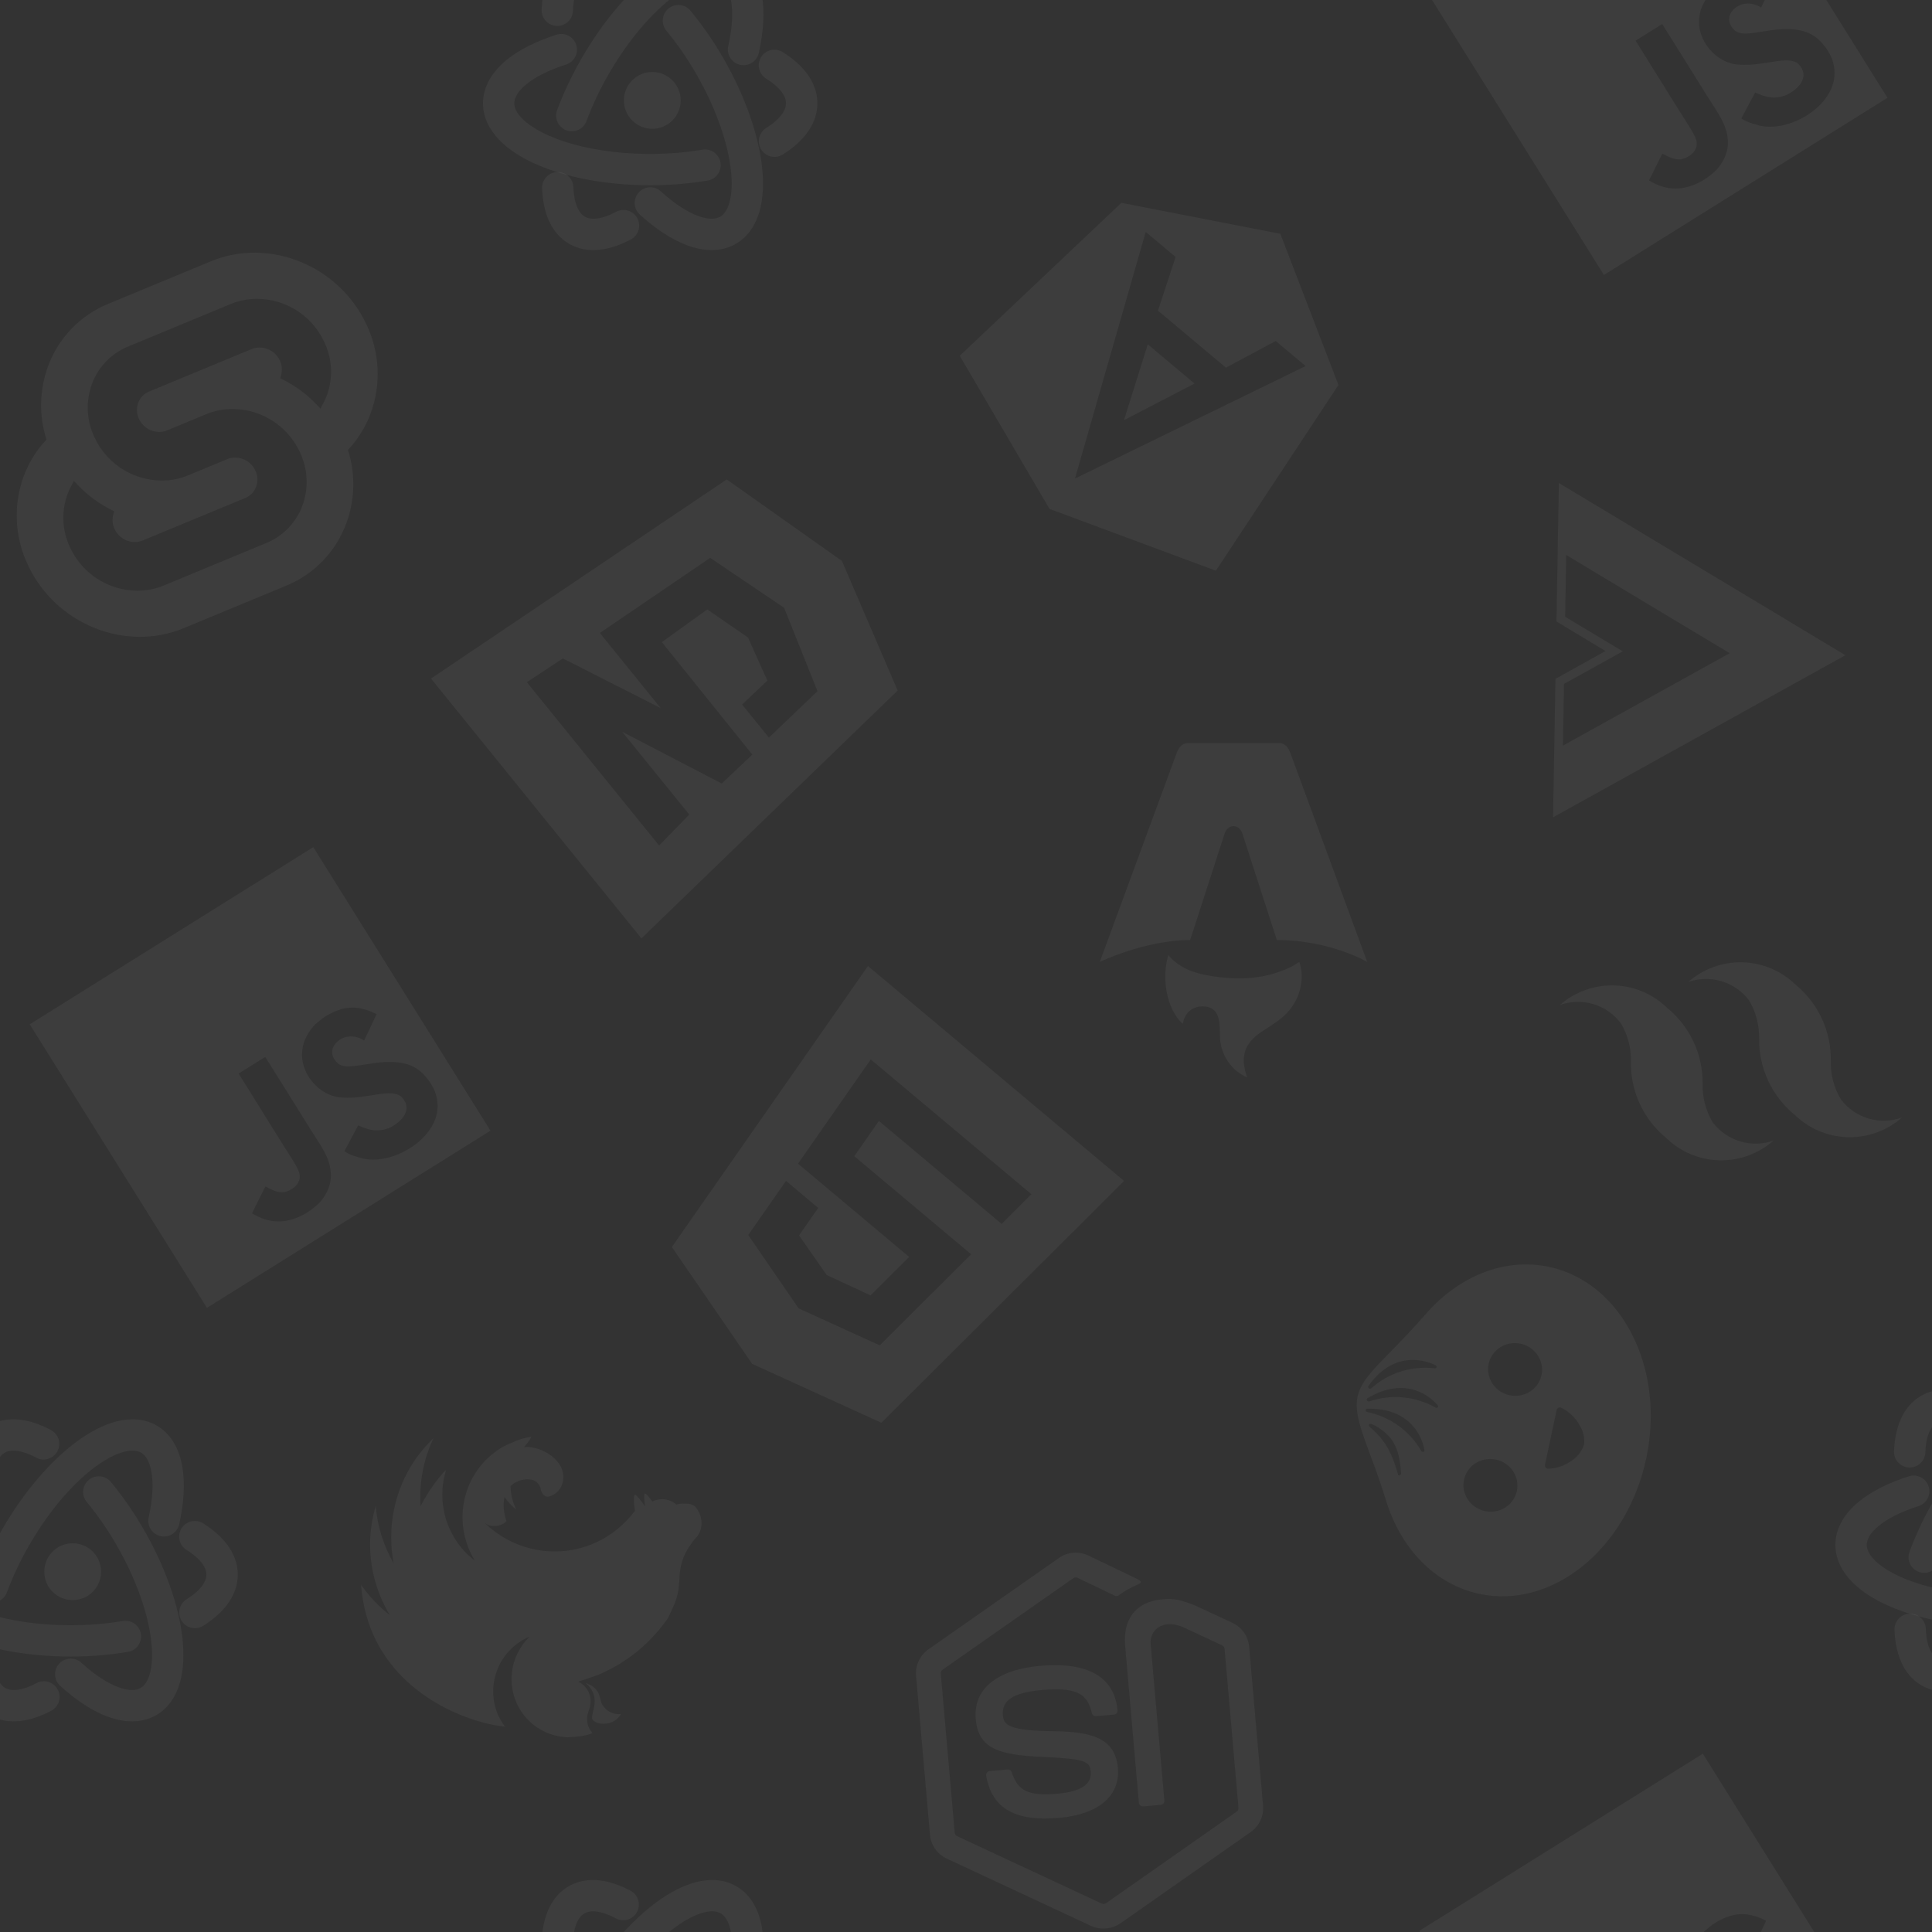 <svg width="260" height="260" viewBox="0 0 260 260" fill="none" xmlns="http://www.w3.org/2000/svg">
<rect x="0" y="0" width="260" height="260" fill="#333333" stroke="none"/>
<g clip-path="url(#clip0_217_448)">
<path d="M78.641 -2.504C77.934 -2.096 77.192 -0.974 77.105 1.479C77.08 2.034 76.837 2.558 76.428 2.935C76.02 3.312 75.479 3.513 74.923 3.493C74.367 3.473 73.842 3.235 73.461 2.83C73.08 2.425 72.874 1.886 72.889 1.33C72.996 -1.674 73.946 -4.664 76.531 -6.157C79.124 -7.653 82.198 -6.973 84.859 -5.555C85.353 -5.292 85.722 -4.843 85.885 -4.308C86.048 -3.773 85.991 -3.194 85.728 -2.701C85.465 -2.207 85.016 -1.838 84.481 -1.675C83.945 -1.512 83.367 -1.568 82.873 -1.832C80.699 -2.993 79.349 -2.909 78.641 -2.504ZM89.95 1.153C90.163 0.976 90.409 0.843 90.674 0.762C90.939 0.68 91.217 0.652 91.493 0.678C91.769 0.704 92.037 0.784 92.281 0.914C92.526 1.044 92.743 1.22 92.919 1.434C94.567 3.433 96.044 5.566 97.335 7.813C100.26 12.881 102.063 18.073 102.55 22.426C102.791 24.6 102.718 26.67 102.212 28.445C101.697 30.231 100.702 31.848 99.031 32.813C97.009 33.98 94.672 33.817 92.537 33.038C90.394 32.256 88.186 30.779 86.082 28.858C85.675 28.48 85.434 27.956 85.412 27.4C85.389 26.845 85.586 26.303 85.961 25.892C86.336 25.482 86.857 25.236 87.412 25.208C87.968 25.18 88.511 25.372 88.926 25.742C90.782 27.435 92.523 28.544 93.98 29.072C95.448 29.607 96.371 29.48 96.922 29.159C97.383 28.892 97.85 28.349 98.154 27.284C98.463 26.203 98.561 24.724 98.356 22.896C97.948 19.243 96.387 14.608 93.679 9.922C92.507 7.882 91.166 5.944 89.671 4.128C89.495 3.915 89.362 3.669 89.28 3.404C89.199 3.139 89.17 2.861 89.197 2.585C89.223 2.309 89.303 2.041 89.433 1.796C89.562 1.552 89.739 1.335 89.952 1.158L89.95 1.153Z" fill="white" fill-opacity="0.05"/>
<path d="M260.64 191.496C259.935 191.904 259.192 193.026 259.105 195.479C259.08 196.034 258.837 196.558 258.428 196.935C258.02 197.312 257.479 197.513 256.923 197.493C256.367 197.473 255.842 197.235 255.461 196.83C255.08 196.425 254.874 195.886 254.889 195.33C254.996 192.326 255.946 189.336 258.531 187.843C261.124 186.347 264.198 187.027 266.859 188.445C267.353 188.708 267.722 189.157 267.885 189.692C268.048 190.227 267.991 190.806 267.728 191.299C267.465 191.793 267.016 192.162 266.481 192.325C265.945 192.488 265.367 192.432 264.873 192.168C262.699 191.007 261.349 191.091 260.64 191.496ZM271.95 195.153C272.163 194.976 272.409 194.843 272.674 194.762C272.939 194.68 273.217 194.652 273.493 194.678C273.769 194.704 274.037 194.784 274.281 194.914C274.526 195.044 274.743 195.22 274.92 195.434C276.567 197.433 278.044 199.566 279.335 201.813C282.26 206.881 284.063 212.073 284.55 216.426C284.791 218.6 284.718 220.67 284.212 222.445C283.697 224.231 282.702 225.848 281.031 226.813C279.009 227.98 276.672 227.817 274.537 227.038C272.394 226.256 270.186 224.779 268.082 222.858C267.675 222.48 267.434 221.956 267.412 221.4C267.389 220.845 267.586 220.303 267.961 219.892C268.336 219.482 268.857 219.236 269.413 219.208C269.968 219.179 270.512 219.372 270.926 219.742C272.782 221.435 274.523 222.543 275.98 223.072C277.448 223.607 278.37 223.48 278.922 223.159C279.383 222.892 279.85 222.349 280.154 221.283C280.463 220.203 280.561 218.724 280.356 216.896C279.948 213.243 278.387 208.608 275.679 203.922C274.507 201.882 273.166 199.944 271.671 198.128C271.495 197.915 271.362 197.669 271.28 197.404C271.199 197.139 271.17 196.861 271.197 196.585C271.223 196.309 271.303 196.041 271.433 195.796C271.562 195.552 271.739 195.335 271.952 195.158L271.95 195.153Z" fill="white" fill-opacity="0.05"/>
<path d="M0.64 195.496C-0.065 195.904 -0.808 197.026 -0.895 199.479C-0.92 200.034 -1.163 200.558 -1.572 200.935C-1.98 201.312 -2.521 201.513 -3.077 201.493C-3.633 201.473 -4.158 201.235 -4.539 200.83C-4.92 200.425 -5.126 199.886 -5.111 199.33C-5.004 196.326 -4.054 193.336 -1.469 191.843C1.124 190.347 4.198 191.027 6.859 192.445C7.353 192.708 7.722 193.157 7.885 193.692C8.048 194.227 7.991 194.806 7.728 195.299C7.465 195.793 7.016 196.162 6.481 196.325C5.945 196.488 5.367 196.432 4.873 196.168C2.699 195.007 1.349 195.091 0.64 195.496ZM11.95 199.153C12.163 198.976 12.409 198.843 12.674 198.762C12.939 198.68 13.217 198.652 13.493 198.678C13.769 198.704 14.037 198.784 14.281 198.914C14.526 199.044 14.743 199.22 14.919 199.434C16.567 201.433 18.044 203.566 19.335 205.813C22.26 210.881 24.063 216.073 24.549 220.426C24.791 222.6 24.718 224.67 24.212 226.445C23.697 228.231 22.702 229.848 21.031 230.813C19.009 231.98 16.672 231.817 14.537 231.038C12.394 230.256 10.186 228.779 8.082 226.858C7.675 226.48 7.434 225.956 7.412 225.4C7.389 224.845 7.586 224.303 7.961 223.892C8.336 223.482 8.857 223.236 9.413 223.208C9.968 223.179 10.511 223.372 10.926 223.742C12.782 225.435 14.523 226.543 15.98 227.072C17.448 227.607 18.37 227.48 18.922 227.159C19.383 226.892 19.85 226.349 20.154 225.283C20.463 224.203 20.561 222.724 20.356 220.896C19.948 217.243 18.387 212.608 15.679 207.922C14.507 205.882 13.166 203.944 11.671 202.128C11.495 201.915 11.362 201.669 11.28 201.404C11.199 201.139 11.17 200.861 11.197 200.585C11.223 200.309 11.303 200.041 11.432 199.796C11.562 199.552 11.739 199.335 11.952 199.158L11.95 199.153Z" fill="white" fill-opacity="0.05"/>
<path d="M78.641 257.496C77.934 257.904 77.192 259.026 77.105 261.479C77.08 262.034 76.837 262.558 76.428 262.935C76.02 263.312 75.479 263.513 74.923 263.493C74.367 263.473 73.842 263.235 73.461 262.83C73.08 262.425 72.874 261.886 72.889 261.33C72.996 258.326 73.946 255.336 76.531 253.843C79.124 252.347 82.198 253.027 84.859 254.445C85.353 254.708 85.722 255.157 85.885 255.692C86.048 256.227 85.991 256.806 85.728 257.299C85.465 257.793 85.016 258.162 84.481 258.325C83.945 258.488 83.367 258.432 82.873 258.168C80.699 257.007 79.349 257.091 78.641 257.496ZM89.95 261.153C90.163 260.976 90.409 260.843 90.674 260.762C90.939 260.68 91.217 260.652 91.493 260.678C91.769 260.704 92.037 260.784 92.281 260.914C92.526 261.044 92.743 261.22 92.919 261.434C94.567 263.433 96.044 265.566 97.335 267.813C100.26 272.881 102.063 278.073 102.55 282.426C102.791 284.6 102.718 286.67 102.212 288.445C101.697 290.231 100.702 291.848 99.031 292.813C97.009 293.98 94.672 293.817 92.537 293.038C90.394 292.256 88.186 290.779 86.082 288.858C85.675 288.48 85.434 287.956 85.412 287.4C85.389 286.845 85.586 286.303 85.961 285.892C86.336 285.482 86.857 285.236 87.412 285.208C87.968 285.179 88.511 285.372 88.926 285.742C90.782 287.435 92.523 288.543 93.98 289.072C95.448 289.607 96.371 289.48 96.922 289.159C97.383 288.892 97.85 288.349 98.154 287.283C98.463 286.203 98.561 284.724 98.356 282.896C97.948 279.243 96.387 274.608 93.679 269.922C92.507 267.882 91.166 265.944 89.671 264.128C89.495 263.915 89.362 263.669 89.28 263.404C89.199 263.139 89.17 262.861 89.197 262.585C89.223 262.309 89.303 262.041 89.433 261.796C89.562 261.552 89.739 261.335 89.952 261.158L89.95 261.153Z" fill="white" fill-opacity="0.05"/>
<path d="M105.781 13.905C105.781 13.089 105.179 11.882 103.101 10.586C102.866 10.439 102.662 10.247 102.501 10.022C102.34 9.796 102.225 9.541 102.163 9.271C102.1 9.001 102.092 8.721 102.137 8.448C102.183 8.174 102.282 7.913 102.429 7.678C102.725 7.203 103.198 6.865 103.744 6.739C104.014 6.677 104.293 6.668 104.567 6.714C104.84 6.76 105.102 6.859 105.337 7.005C107.885 8.6 110 10.918 110 13.905C110 16.897 107.874 19.22 105.314 20.815C104.84 21.1 104.273 21.186 103.735 21.057C103.197 20.927 102.731 20.591 102.439 20.121C102.146 19.652 102.05 19.086 102.17 18.546C102.291 18.006 102.619 17.535 103.084 17.235C105.177 15.93 105.781 14.72 105.781 13.905ZM96.958 21.869C97.005 22.143 96.997 22.422 96.935 22.692C96.874 22.962 96.759 23.218 96.599 23.444C96.439 23.669 96.235 23.862 96.001 24.009C95.766 24.156 95.505 24.256 95.232 24.302C92.676 24.727 90.09 24.938 87.5 24.932C81.65 24.932 76.25 23.9 72.237 22.142C70.231 21.268 68.479 20.168 67.197 18.84C65.9 17.505 65 15.831 65 13.905C65 11.57 66.311 9.63 68.052 8.167C69.801 6.702 72.186 5.529 74.9 4.668C75.433 4.499 76.012 4.548 76.509 4.806C76.755 4.933 76.974 5.108 77.152 5.32C77.331 5.532 77.466 5.777 77.549 6.041C77.633 6.305 77.664 6.583 77.641 6.859C77.617 7.135 77.539 7.404 77.412 7.65C77.284 7.896 77.11 8.114 76.898 8.293C76.686 8.471 76.441 8.606 76.177 8.69C73.786 9.45 71.953 10.403 70.766 11.401C69.567 12.403 69.219 13.266 69.219 13.905C69.219 14.439 69.458 15.114 70.228 15.91C71.01 16.717 72.242 17.541 73.927 18.278C77.293 19.752 82.089 20.714 87.5 20.714C89.989 20.714 92.357 20.511 94.526 20.143C94.799 20.096 95.078 20.104 95.348 20.166C95.618 20.227 95.874 20.342 96.1 20.502C96.326 20.663 96.518 20.866 96.665 21.1C96.812 21.335 96.912 21.596 96.958 21.869Z" fill="white" fill-opacity="0.05"/>
<path d="M287.781 207.905C287.781 207.089 287.179 205.882 285.101 204.586C284.866 204.439 284.662 204.247 284.501 204.022C284.34 203.796 284.225 203.541 284.163 203.271C284.1 203.001 284.092 202.721 284.137 202.448C284.183 202.174 284.282 201.913 284.429 201.678C284.725 201.203 285.198 200.865 285.744 200.739C286.014 200.677 286.293 200.668 286.567 200.714C286.84 200.76 287.102 200.859 287.337 201.005C289.885 202.6 292 204.918 292 207.905C292 210.897 289.874 213.22 287.314 214.815C286.84 215.1 286.273 215.186 285.735 215.057C285.197 214.927 284.731 214.591 284.439 214.121C284.146 213.652 284.05 213.086 284.17 212.546C284.291 212.006 284.619 211.535 285.084 211.235C287.177 209.93 287.781 208.72 287.781 207.905ZM278.958 215.87C279.005 216.143 278.997 216.422 278.935 216.692C278.874 216.962 278.759 217.218 278.599 217.444C278.439 217.67 278.235 217.862 278.001 218.009C277.766 218.156 277.505 218.256 277.232 218.302C274.676 218.727 272.09 218.938 269.5 218.932C263.65 218.932 258.25 217.9 254.237 216.142C252.231 215.268 250.479 214.168 249.197 212.84C247.9 211.505 247 209.831 247 207.905C247 205.57 248.311 203.63 250.052 202.167C251.801 200.702 254.186 199.529 256.9 198.668C257.433 198.499 258.012 198.548 258.509 198.806C258.755 198.933 258.973 199.108 259.152 199.32C259.331 199.532 259.466 199.777 259.549 200.041C259.633 200.305 259.664 200.583 259.641 200.859C259.617 201.135 259.539 201.404 259.412 201.65C259.284 201.896 259.11 202.114 258.898 202.293C258.686 202.471 258.441 202.606 258.177 202.69C255.786 203.45 253.952 204.403 252.766 205.401C251.567 206.403 251.219 207.266 251.219 207.905C251.219 208.439 251.458 209.114 252.228 209.91C253.01 210.717 254.242 211.541 255.927 212.278C259.293 213.752 264.089 214.714 269.5 214.714C271.989 214.714 274.357 214.511 276.526 214.143C276.799 214.096 277.078 214.104 277.348 214.166C277.619 214.227 277.874 214.342 278.1 214.502C278.326 214.663 278.518 214.866 278.665 215.1C278.812 215.335 278.912 215.596 278.958 215.87Z" fill="white" fill-opacity="0.05"/>
<path d="M27.781 211.905C27.781 211.089 27.179 209.882 25.101 208.586C24.866 208.439 24.662 208.247 24.501 208.022C24.34 207.796 24.225 207.541 24.163 207.271C24.1 207.001 24.091 206.721 24.137 206.448C24.183 206.174 24.282 205.913 24.429 205.678C24.725 205.203 25.198 204.865 25.744 204.739C26.014 204.677 26.293 204.668 26.567 204.714C26.84 204.76 27.102 204.859 27.337 205.005C29.885 206.6 32 208.918 32 211.905C32 214.897 29.874 217.22 27.314 218.815C26.84 219.1 26.273 219.186 25.735 219.057C25.197 218.927 24.731 218.591 24.439 218.121C24.146 217.652 24.05 217.086 24.17 216.546C24.291 216.006 24.619 215.535 25.084 215.235C27.177 213.93 27.781 212.72 27.781 211.905ZM18.958 219.87C19.005 220.143 18.997 220.422 18.935 220.692C18.874 220.962 18.759 221.218 18.599 221.444C18.439 221.67 18.235 221.862 18.001 222.009C17.766 222.156 17.505 222.256 17.232 222.302C14.676 222.727 12.09 222.938 9.5 222.932C3.65 222.932 -1.75 221.9 -5.763 220.142C-7.769 219.268 -9.521 218.168 -10.803 216.84C-12.1 215.505 -13 213.831 -13 211.905C-13 209.57 -11.689 207.63 -9.948 206.167C-8.199 204.702 -5.814 203.529 -3.1 202.668C-2.567 202.499 -1.988 202.548 -1.491 202.806C-1.245 202.933 -1.027 203.108 -0.848 203.32C-0.669 203.532 -0.534 203.777 -0.451 204.041C-0.367 204.305 -0.336 204.583 -0.359 204.859C-0.383 205.135 -0.461 205.404 -0.588 205.65C-0.716 205.896 -0.89 206.114 -1.102 206.293C-1.314 206.471 -1.559 206.606 -1.823 206.69C-4.214 207.45 -6.048 208.403 -7.234 209.401C-8.432 210.403 -8.781 211.266 -8.781 211.905C-8.781 212.439 -8.542 213.114 -7.772 213.91C-6.99 214.717 -5.758 215.541 -4.073 216.278C-0.707 217.752 4.089 218.714 9.5 218.714C11.989 218.714 14.357 218.511 16.526 218.143C16.799 218.096 17.078 218.104 17.348 218.166C17.619 218.227 17.874 218.342 18.1 218.502C18.326 218.663 18.518 218.866 18.665 219.1C18.812 219.335 18.912 219.596 18.958 219.87Z" fill="white" fill-opacity="0.05"/>
<path d="M78.703 29.16C79.406 29.568 80.753 29.649 82.918 28.499C83.163 28.369 83.431 28.288 83.707 28.262C83.983 28.235 84.261 28.263 84.526 28.345C84.791 28.426 85.037 28.558 85.251 28.734C85.465 28.911 85.642 29.127 85.772 29.372C85.902 29.617 85.982 29.885 86.009 30.16C86.035 30.436 86.007 30.715 85.926 30.98C85.845 31.244 85.713 31.491 85.536 31.705C85.36 31.918 85.143 32.095 84.898 32.225C82.243 33.634 79.178 34.307 76.593 32.816C74 31.317 73.049 28.316 72.951 25.301C72.941 24.747 73.149 24.211 73.53 23.81C73.912 23.408 74.436 23.172 74.99 23.154C75.543 23.135 76.082 23.335 76.49 23.711C76.897 24.086 77.14 24.607 77.167 25.16C77.251 27.621 77.994 28.752 78.703 29.16ZM76.216 17.536C75.692 17.341 75.266 16.946 75.033 16.438C74.8 15.929 74.779 15.349 74.973 14.824C75.823 12.532 76.933 10.164 78.292 7.813C81.217 2.745 84.811 -1.412 88.338 -4.011C90.099 -5.307 91.927 -6.278 93.719 -6.725C95.521 -7.175 97.423 -7.122 99.09 -6.157C101.115 -4.99 102.139 -2.886 102.533 -0.644C102.929 1.603 102.752 4.252 102.139 7.034C102.09 7.314 101.984 7.581 101.829 7.818C101.673 8.056 101.471 8.261 101.235 8.419C100.999 8.577 100.733 8.685 100.454 8.738C100.175 8.791 99.888 8.787 99.61 8.726C99.333 8.665 99.07 8.549 98.839 8.384C98.607 8.219 98.412 8.009 98.263 7.767C98.115 7.525 98.017 7.255 97.975 6.974C97.934 6.692 97.95 6.406 98.022 6.131C98.559 3.678 98.649 1.614 98.379 0.084C98.109 -1.452 97.535 -2.186 96.984 -2.503C96.523 -2.771 95.817 -2.903 94.742 -2.633C93.651 -2.36 92.323 -1.705 90.841 -0.613C87.883 1.563 84.648 5.237 81.945 9.922C80.763 11.957 79.753 14.088 78.928 16.293C78.733 16.817 78.338 17.242 77.829 17.476C77.321 17.709 76.741 17.73 76.216 17.536Z" fill="white" fill-opacity="0.05"/>
<path d="M260.703 223.16C261.406 223.568 262.753 223.649 264.919 222.499C265.163 222.369 265.431 222.288 265.707 222.262C265.983 222.235 266.261 222.263 266.526 222.345C266.791 222.426 267.037 222.558 267.251 222.734C267.465 222.911 267.642 223.127 267.772 223.372C267.902 223.617 267.982 223.885 268.009 224.16C268.035 224.436 268.007 224.715 267.926 224.98C267.845 225.245 267.713 225.491 267.536 225.705C267.36 225.918 267.143 226.095 266.899 226.225C264.244 227.634 261.178 228.307 258.593 226.816C256 225.317 255.049 222.316 254.951 219.301C254.941 218.747 255.149 218.211 255.53 217.81C255.912 217.408 256.436 217.172 256.99 217.154C257.543 217.135 258.082 217.336 258.49 217.711C258.897 218.086 259.14 218.607 259.167 219.16C259.251 221.621 259.994 222.752 260.703 223.16ZM258.216 211.536C257.692 211.341 257.267 210.946 257.033 210.437C256.8 209.929 256.779 209.349 256.973 208.824C257.823 206.532 258.934 204.164 260.292 201.813C263.217 196.745 266.811 192.588 270.338 189.989C272.099 188.693 273.927 187.722 275.719 187.275C277.521 186.825 279.423 186.878 281.09 187.843C283.115 189.01 284.139 191.114 284.533 193.356C284.929 195.603 284.752 198.252 284.139 201.034C284.09 201.314 283.984 201.581 283.829 201.818C283.673 202.056 283.471 202.261 283.235 202.419C282.999 202.577 282.733 202.685 282.454 202.738C282.175 202.791 281.888 202.787 281.61 202.726C281.333 202.665 281.07 202.549 280.839 202.384C280.607 202.219 280.412 202.009 280.263 201.767C280.115 201.525 280.017 201.255 279.975 200.974C279.934 200.693 279.95 200.406 280.022 200.131C280.559 197.678 280.649 195.614 280.379 194.084C280.109 192.548 279.535 191.814 278.984 191.497C278.523 191.229 277.817 191.097 276.742 191.367C275.651 191.64 274.324 192.295 272.841 193.387C269.883 195.563 266.648 199.237 263.945 203.922C262.763 205.957 261.753 208.088 260.928 210.293C260.733 210.817 260.338 211.242 259.829 211.476C259.321 211.709 258.741 211.73 258.216 211.536Z" fill="white" fill-opacity="0.05"/>
<path d="M0.703 227.16C1.406 227.568 2.753 227.649 4.919 226.499C5.163 226.369 5.431 226.288 5.707 226.262C5.983 226.235 6.261 226.263 6.526 226.345C6.791 226.426 7.037 226.558 7.251 226.734C7.465 226.911 7.642 227.127 7.772 227.372C7.902 227.617 7.982 227.885 8.009 228.16C8.035 228.436 8.007 228.715 7.926 228.98C7.845 229.245 7.713 229.491 7.536 229.705C7.36 229.918 7.143 230.095 6.899 230.225C4.244 231.634 1.178 232.307 -1.407 230.816C-4 229.317 -4.951 226.316 -5.049 223.301C-5.059 222.747 -4.851 222.211 -4.47 221.81C-4.088 221.408 -3.564 221.172 -3.01 221.154C-2.457 221.135 -1.918 221.336 -1.51 221.711C-1.103 222.086 -0.86 222.607 -0.833 223.16C-0.749 225.621 -0.006 226.752 0.703 227.16ZM-1.784 215.536C-2.308 215.341 -2.733 214.946 -2.967 214.437C-3.2 213.929 -3.221 213.349 -3.027 212.824C-2.177 210.532 -1.066 208.164 0.292 205.813C3.217 200.745 6.811 196.588 10.338 193.989C12.099 192.693 13.927 191.722 15.719 191.275C17.521 190.825 19.423 190.878 21.09 191.843C23.115 193.01 24.139 195.114 24.533 197.356C24.93 199.603 24.752 202.252 24.139 205.034C24.09 205.314 23.984 205.581 23.829 205.818C23.673 206.056 23.471 206.261 23.235 206.419C22.999 206.577 22.733 206.685 22.454 206.738C22.175 206.791 21.888 206.787 21.61 206.726C21.333 206.665 21.07 206.549 20.839 206.384C20.607 206.219 20.412 206.009 20.263 205.767C20.115 205.525 20.017 205.255 19.975 204.974C19.934 204.693 19.95 204.406 20.022 204.131C20.559 201.678 20.649 199.614 20.379 198.084C20.109 196.548 19.535 195.814 18.984 195.497C18.523 195.229 17.817 195.097 16.742 195.367C15.651 195.64 14.323 196.295 12.841 197.387C9.883 199.563 6.648 203.237 3.945 207.922C2.763 209.957 1.753 212.088 0.928 214.293C0.733 214.817 0.338 215.242 -0.171 215.476C-0.679 215.709 -1.259 215.73 -1.784 215.536Z" fill="white" fill-opacity="0.05"/>
<path d="M78.703 289.16C79.406 289.568 80.753 289.649 82.918 288.499C83.163 288.369 83.431 288.288 83.707 288.262C83.983 288.235 84.261 288.263 84.526 288.345C84.791 288.426 85.037 288.558 85.251 288.734C85.465 288.911 85.642 289.127 85.772 289.372C85.902 289.617 85.982 289.885 86.009 290.16C86.035 290.436 86.007 290.715 85.926 290.98C85.845 291.245 85.713 291.491 85.536 291.705C85.36 291.918 85.143 292.095 84.898 292.225C82.243 293.634 79.178 294.307 76.593 292.816C74 291.317 73.049 288.316 72.951 285.301C72.941 284.747 73.149 284.211 73.53 283.81C73.912 283.408 74.436 283.172 74.99 283.154C75.543 283.135 76.082 283.336 76.49 283.711C76.897 284.086 77.14 284.607 77.167 285.16C77.251 287.621 77.994 288.752 78.703 289.16ZM76.216 277.536C75.692 277.341 75.266 276.946 75.033 276.437C74.8 275.929 74.779 275.349 74.973 274.824C75.823 272.532 76.933 270.164 78.292 267.813C81.217 262.745 84.811 258.588 88.338 255.989C90.099 254.693 91.927 253.722 93.719 253.275C95.521 252.825 97.423 252.878 99.09 253.843C101.115 255.01 102.139 257.114 102.533 259.356C102.929 261.603 102.752 264.252 102.139 267.034C102.09 267.314 101.984 267.581 101.829 267.818C101.673 268.056 101.471 268.261 101.235 268.419C100.999 268.577 100.733 268.685 100.454 268.738C100.175 268.791 99.888 268.787 99.61 268.726C99.333 268.665 99.07 268.549 98.839 268.384C98.607 268.219 98.412 268.009 98.263 267.767C98.115 267.525 98.017 267.255 97.975 266.974C97.934 266.693 97.95 266.406 98.022 266.131C98.559 263.678 98.649 261.614 98.379 260.084C98.109 258.548 97.535 257.814 96.984 257.497C96.523 257.229 95.817 257.097 94.742 257.367C93.651 257.64 92.323 258.295 90.841 259.387C87.883 261.563 84.648 265.237 81.945 269.922C80.763 271.957 79.753 274.088 78.928 276.293C78.733 276.817 78.338 277.242 77.829 277.476C77.321 277.709 76.741 277.73 76.216 277.536Z" fill="white" fill-opacity="0.05"/>
<path d="M91.606 13.511C91.606 14.525 91.203 15.498 90.486 16.216C89.768 16.933 88.796 17.336 87.781 17.336C86.767 17.336 85.794 16.933 85.076 16.216C84.359 15.498 83.956 14.525 83.956 13.511C83.956 12.497 84.359 11.524 85.076 10.806C85.794 10.089 86.767 9.686 87.781 9.686C88.796 9.686 89.768 10.089 90.486 10.806C91.203 11.524 91.606 12.497 91.606 13.511Z" fill="white" fill-opacity="0.05"/>
<path d="M13.606 211.511C13.606 212.525 13.203 213.498 12.486 214.216C11.768 214.933 10.796 215.336 9.781 215.336C8.767 215.336 7.794 214.933 7.076 214.216C6.359 213.498 5.956 212.525 5.956 211.511C5.956 210.497 6.359 209.524 7.076 208.806C7.794 208.089 8.767 207.686 9.781 207.686C10.796 207.686 11.768 208.089 12.486 208.806C13.203 209.524 13.606 210.497 13.606 211.511Z" fill="white" fill-opacity="0.05"/>
<path d="M159.173 137.792C156.95 135.786 156.302 131.576 157.228 128.525C158.832 130.448 161.057 131.059 163.361 131.402C166.917 131.933 170.409 131.734 173.711 130.131C174.09 129.948 174.439 129.702 174.851 129.456C175.162 130.343 175.243 131.237 175.134 132.15C174.872 134.371 173.751 136.086 171.97 137.387C171.258 137.906 170.504 138.371 169.768 138.862C167.509 140.369 166.898 142.137 167.747 144.709L167.829 144.986C166.749 144.522 165.83 143.747 165.192 142.759C164.528 141.749 164.174 140.566 164.172 139.357C164.165 138.757 164.165 138.154 164.082 137.561C163.884 136.12 163.198 135.475 161.906 135.438C160.581 135.4 159.531 136.208 159.254 137.481C159.231 137.58 159.201 137.676 159.17 137.79H159.173V137.792ZM148 129.46C148 129.46 154.073 126.508 160.165 126.508L164.759 112.328C164.932 111.642 165.434 111.177 166 111.177C166.566 111.177 167.068 111.642 167.241 112.328L171.833 126.508C179.05 126.508 184 129.46 184 129.46L173.663 101.363C173.366 100.534 172.866 100 172.191 100H159.809C159.134 100 158.656 100.534 158.339 101.363L148 129.46Z" fill="white" fill-opacity="0.05"/>
<path d="M221.545 196.27C224.129 184.114 218.267 172.57 208.455 170.485C202.369 169.191 196.194 171.822 191.774 176.943C189.961 179.023 188.389 180.627 187.084 181.963C184.619 184.476 183.099 186.028 182.678 188.008C182.25 190.02 183.208 192.595 184.472 195.992C185.207 197.911 185.879 199.854 186.486 201.818C188.442 208.293 193.013 213.208 199.099 214.501C208.911 216.587 218.959 208.425 221.543 196.269L221.545 196.27ZM188.204 191.868C186.942 190.96 185.503 190.33 183.98 190.016C183.714 189.96 183.716 189.573 184.017 189.583C189.377 189.461 191.298 192.86 191.695 195.158C191.735 195.404 191.396 195.476 191.272 195.266C190.504 193.927 189.458 192.769 188.204 191.868ZM188.82 188.054C187.287 187.911 185.742 188.093 184.285 188.59L184.256 188.583C184.004 188.662 183.807 188.323 184.013 188.177C188.649 185.402 191.981 187.365 193.493 189.126C193.65 189.317 193.398 189.547 193.188 189.424C191.845 188.665 190.356 188.198 188.82 188.054ZM188.483 184.578C187.024 185.04 185.68 185.808 184.542 186.831L184.517 186.825C184.317 186.998 184.005 186.763 184.161 186.531C187.166 182.196 191.075 182.683 193.202 183.739C193.253 183.763 193.293 183.805 193.314 183.857C193.335 183.907 193.336 183.964 193.316 184.014C193.296 184.065 193.256 184.106 193.206 184.127C193.155 184.149 193.098 184.152 193.045 184.135C191.51 183.962 189.956 184.113 188.483 184.578ZM187.529 194.127C188.29 195.471 188.423 196.774 188.559 198.3C188.513 198.515 188.34 198.627 188.166 198.516C187.182 194.948 186.068 193.515 184.24 191.933C184.24 191.933 184.084 191.602 184.469 191.621C185.027 191.739 186.771 192.779 187.529 194.127ZM210.065 189.438C211.116 189.933 211.985 190.746 212.548 191.762C213.048 192.531 213.273 193.449 213.184 194.362C212.902 195.262 212.318 196.036 211.53 196.554C210.6 197.244 209.478 197.626 208.321 197.645C208.254 197.64 208.189 197.62 208.13 197.586C208.072 197.552 208.021 197.506 207.983 197.451C207.946 197.395 207.922 197.332 207.913 197.266C207.904 197.2 207.911 197.133 207.931 197.07L209.477 189.798C209.484 189.732 209.505 189.669 209.54 189.613C209.576 189.558 209.623 189.511 209.68 189.477C209.796 189.406 209.937 189.392 210.065 189.438ZM203.947 198.6C204.257 199.361 204.289 200.207 204.037 200.99C203.785 201.772 203.265 202.44 202.568 202.877C201.857 203.318 201.018 203.506 200.187 203.41C199.356 203.314 198.582 202.941 197.99 202.35C197.485 201.846 197.148 201.207 197.012 200.517C196.877 199.828 196.955 199.114 197.236 198.471C197.517 197.829 197.989 197.284 198.587 196.905C199.196 196.527 199.9 196.333 200.617 196.346C201.333 196.36 202.03 196.58 202.623 196.981C203.214 197.379 203.675 197.942 203.947 198.6ZM207.268 183.022C207.575 183.783 207.604 184.629 207.35 185.41C207.095 186.19 206.573 186.856 205.876 187.29C205.065 187.793 204.09 187.962 203.157 187.761C202.453 187.611 201.806 187.263 201.303 186.753C200.798 186.249 200.459 185.61 200.326 184.918C200.192 184.229 200.272 183.515 200.554 182.871C200.837 182.228 201.309 181.682 201.911 181.304C202.521 180.928 203.227 180.736 203.944 180.753C204.66 180.769 205.357 180.992 205.949 181.396C206.539 181.796 206.998 182.362 207.268 183.022Z" fill="white" fill-opacity="0.05"/>
<path d="M144.424 208.96C145.097 208.902 145.795 209.022 146.417 209.312L152.927 212.432C153.896 212.873 153.46 213.093 153.168 213.22C151.972 213.759 151.729 213.872 150.48 214.739C150.347 214.832 150.164 214.817 150.015 214.739L145.013 212.336C144.834 212.251 144.593 212.272 144.441 212.386L126.845 224.703C126.684 224.818 126.591 225.029 126.608 225.229L128.48 246.62C128.498 246.831 128.625 247.012 128.815 247.106L148.272 256.171C148.451 256.257 148.682 256.237 148.844 256.121L166.419 243.806C166.591 243.69 166.684 243.48 166.666 243.269L164.795 221.888C164.777 221.688 164.65 221.497 164.461 221.422L159.128 218.937C156.248 217.803 154.704 219.566 154.847 221.202L156.694 242.312C156.72 242.613 156.5 242.865 156.199 242.891L153.851 243.096C153.56 243.122 153.289 242.913 153.263 242.612L151.415 221.492C151.094 217.82 152.916 215.537 156.398 215.233C157.471 215.139 158.314 215.065 160.764 216.023L165.865 218.398C167.129 218.985 167.985 220.214 168.107 221.609L169.977 242.99C170.099 244.374 169.47 245.744 168.327 246.541L150.751 258.856C149.635 259.621 148.08 259.757 146.858 259.197L127.39 250.113C126.126 249.526 125.27 248.296 125.148 246.902L123.277 225.521C123.156 224.136 123.785 222.777 124.928 221.969L142.524 209.652C143.086 209.259 143.742 209.02 144.424 208.96ZM131.309 231.349C131.659 235.352 134.461 236.179 140.216 236.434C146.042 236.692 146.658 237.033 146.776 238.377C146.873 239.491 146.511 241.019 142.247 241.392C138.445 241.725 136.968 241.025 136.161 238.507C136.09 238.271 135.854 238.109 135.603 238.131L133.195 238.342C133.044 238.355 132.909 238.428 132.818 238.547C132.728 238.666 132.691 238.821 132.714 238.971C133.472 243.363 136.592 245.162 142.532 244.643C147.819 244.18 150.775 241.677 150.447 237.935C150.093 233.881 146.854 233.032 141.743 232.974C135.621 232.913 135.072 232.061 134.967 230.867C134.786 228.8 136.375 227.772 140.278 227.43C145.184 227.001 146.365 228.141 146.94 230.548C147.003 230.805 147.24 230.976 147.511 230.953L149.909 230.743C150.21 230.717 150.42 230.456 150.394 230.165C150.121 227.044 148.1 223.47 139.983 224.18C134.125 224.703 130.956 227.316 131.309 231.349Z" fill="white" fill-opacity="0.05"/>
<path d="M218.126 137.716C219.045 139.246 219.515 141.003 219.48 142.788C219.432 144.767 219.837 146.731 220.664 148.53C221.491 150.329 222.719 151.915 224.253 153.166C226.172 155.023 228.72 156.088 231.389 156.151C234.058 156.213 236.653 155.268 238.656 153.503C237.203 154.007 235.628 154.038 234.157 153.59C232.685 153.141 231.394 152.238 230.469 151.01C229.563 149.469 229.099 147.708 229.129 145.92C229.165 143.946 228.749 141.99 227.915 140.2C227.08 138.411 225.848 136.835 224.313 135.593C222.394 133.737 219.846 132.672 217.177 132.609C214.508 132.547 211.913 133.492 209.91 135.256C211.362 134.731 212.945 134.686 214.424 135.129C215.904 135.572 217.202 136.479 218.126 137.716ZM247.735 147.934C246.816 146.404 246.347 144.646 246.381 142.862C246.43 140.882 246.025 138.918 245.198 137.119C244.371 135.32 243.143 133.735 241.609 132.483C239.69 130.627 237.142 129.561 234.473 129.499C231.804 129.436 229.209 130.382 227.205 132.146C228.658 131.642 230.234 131.612 231.705 132.06C233.177 132.508 234.468 133.411 235.393 134.64C236.299 136.181 236.762 137.942 236.733 139.729C236.702 141.703 237.12 143.657 237.954 145.446C238.788 147.235 240.017 148.811 241.549 150.056C243.468 151.912 246.015 152.978 248.685 153.04C251.354 153.103 253.948 152.158 255.952 150.393C254.5 150.919 252.917 150.963 251.438 150.52C249.958 150.077 248.66 149.171 247.735 147.934Z" fill="white" fill-opacity="0.05"/>
<path d="M82.987 231.368C83.236 231.159 83.423 230.912 83.576 230.661C82.869 230.74 82.282 230.548 81.778 230.197C81.716 230.144 81.661 230.114 81.601 230.059C81.546 230.015 81.494 229.967 81.447 229.914C80.756 229.16 80.912 228.86 80.692 228.256C80.451 227.443 79.841 226.863 79.099 226.608C79.012 226.562 78.921 226.526 78.827 226.5C81.054 228.469 79.459 230.383 79.703 231.377C80.192 232.015 81.042 231.999 81.682 231.947C82.163 231.881 82.615 231.679 82.986 231.366L82.987 231.368ZM79.731 233.236C79.593 233.002 79.612 233.077 79.531 232.963C79.48 232.884 79.405 232.795 79.355 232.718C79.313 232.63 79.27 232.544 79.238 232.451C79.195 232.364 79.161 232.271 79.13 232.176L79.055 231.892C79.054 231.832 79.04 231.782 79.037 231.724L79.024 231.6C79.015 231.504 79.01 231.407 79.008 231.31C79.015 231.211 79.008 231.112 79.034 231.014L79.026 231.005C79.042 230.916 79.051 230.819 79.076 230.72C79.143 230.421 79.266 230.136 79.351 229.837C79.377 229.742 79.408 229.652 79.417 229.554C79.442 229.461 79.459 229.366 79.467 229.27C79.484 229.165 79.484 229.074 79.484 228.967C79.484 228.876 79.486 228.77 79.469 228.676C79.463 228.579 79.452 228.481 79.437 228.385C79.412 228.283 79.386 228.199 79.363 228.099C79.33 228.004 79.304 227.921 79.263 227.833C79.225 227.74 79.183 227.649 79.138 227.559C79.116 227.516 79.079 227.471 79.059 227.429C79.038 227.385 79.008 227.349 78.987 227.306C78.927 227.234 78.869 227.148 78.809 227.076C78.764 227.023 78.719 226.97 78.666 226.924C78.606 226.852 78.537 226.788 78.452 226.724C78.383 226.66 78.306 226.602 78.228 226.545C78.141 226.499 78.064 226.443 77.978 226.393C77.923 226.365 77.859 226.341 77.81 226.321L80.523 225.395C80.952 225.202 81.365 225.007 81.78 224.796L82.453 224.459C83.076 224.117 83.687 223.742 84.274 223.339C84.293 223.324 84.309 223.325 84.326 223.311C85.32 222.633 86.254 221.87 87.117 221.03C87.629 220.539 88.113 220.013 88.582 219.468C88.927 219.06 89.258 218.64 89.574 218.209L89.885 217.767C89.973 217.603 90.048 217.435 90.125 217.277L90.308 216.896C90.318 216.873 90.335 216.859 90.336 216.843C90.389 216.722 90.438 216.62 90.481 216.508C90.554 216.36 90.62 216.209 90.678 216.054C90.718 215.977 90.75 215.889 90.782 215.816C90.794 215.778 90.808 215.742 90.824 215.706C90.866 215.593 90.909 215.481 90.944 215.376C90.983 215.274 91.017 215.17 91.044 215.064C91.071 214.968 91.103 214.88 91.119 214.791C91.119 214.774 91.129 214.765 91.13 214.75C91.153 214.669 91.178 214.573 91.195 214.482L91.198 214.451L91.242 214.232C91.251 214.208 91.255 214.175 91.265 214.152C91.28 214.079 91.287 213.997 91.302 213.925C91.295 213.899 91.305 213.873 91.308 213.859C91.316 213.76 91.331 213.671 91.34 213.573C91.35 213.564 91.343 213.556 91.344 213.54C91.359 213.445 91.369 213.35 91.376 213.254C91.379 213.237 91.371 213.228 91.38 213.221C91.388 213.136 91.393 213.051 91.393 212.965C91.396 212.934 91.407 212.895 91.411 212.862C91.412 212.765 91.417 212.669 91.429 212.573C91.423 212.549 91.431 212.524 91.427 212.501C91.439 212.369 91.44 212.245 91.451 212.113L91.456 212.066C91.472 211.793 91.496 211.516 91.545 211.247C91.584 210.97 91.642 210.695 91.714 210.437C91.85 209.908 92.047 209.397 92.301 208.914C92.42 208.677 92.557 208.44 92.7 208.214C93.006 207.82 93.263 207.348 93.569 207.044C93.641 206.984 93.706 206.9 93.77 206.832L93.948 206.592L94.095 206.332C94.144 206.244 94.184 206.149 94.225 206.056C94.251 205.958 94.291 205.863 94.317 205.765C94.342 205.666 94.359 205.566 94.368 205.464C94.393 205.369 94.403 205.253 94.412 205.155C94.413 205.049 94.422 204.951 94.413 204.85C94.398 204.741 94.399 204.635 94.375 204.533C94.367 204.429 94.352 204.326 94.328 204.224C94.297 204.113 94.272 204.011 94.232 203.911C94.199 203.816 94.157 203.714 94.118 203.612C94.075 203.526 94.034 203.438 93.981 203.36C93.975 203.353 93.976 203.335 93.969 203.326C93.919 203.231 93.83 203.125 93.795 203.063C93.751 202.993 93.716 202.934 93.663 202.871C93.535 202.715 93.37 202.592 93.183 202.515L93.176 202.506C93.104 202.476 93.022 202.451 92.942 202.428C92.863 202.404 92.781 202.382 92.693 202.365C92.611 202.358 92.512 202.348 92.42 202.35C92.325 202.341 92.228 202.341 92.133 202.348C91.762 202.341 91.657 202.324 91.262 202.413C91.195 202.423 91.136 202.443 91.058 202.462C91.05 202.469 91.034 202.468 91.025 202.475C91.009 202.456 91.002 202.448 90.979 202.438C90.835 202.308 90.676 202.197 90.505 202.106C90.432 202.077 90.37 202.038 90.299 202.007C90.274 201.997 90.251 201.987 90.233 201.986C90.139 201.944 90.051 201.912 89.963 201.878L89.673 201.803C89.584 201.787 89.478 201.771 89.379 201.761C89.281 201.753 89.19 201.753 89.083 201.753C89.083 201.753 89.067 201.751 89.058 201.759C88.968 201.759 88.877 201.759 88.793 201.769C88.694 201.777 88.597 201.794 88.501 201.818C88.409 201.834 88.307 201.858 88.214 201.89C88.135 201.912 88.058 201.941 87.984 201.977C87.966 201.977 87.958 201.984 87.933 201.99C87.889 202.01 87.837 202.039 87.796 202.059C87.418 201.556 87.047 201.097 86.84 200.996C86.611 200.884 86.675 201.756 86.807 202.708C86.343 202.049 85.774 201.298 85.507 201.158C85.221 201.018 85.271 202.161 85.45 203.315C80.362 210.072 70.943 210.544 65.168 204.889C66.09 205.755 67.722 205.294 68.153 204.705C67.868 203.823 67.612 202.596 67.901 201.458C68.333 202.099 68.865 202.68 69.484 203.164C68.996 202.177 68.73 201.095 68.706 199.994C69.499 199.224 70.689 198.923 71.65 199.164C71.707 199.16 71.76 199.206 71.818 199.219C71.896 199.259 71.976 199.299 72.046 199.345C72.122 199.383 72.193 199.431 72.256 199.487C72.318 199.543 72.37 199.605 72.43 199.677L72.542 199.811C72.584 199.883 72.622 199.957 72.654 200.035C72.687 200.112 72.722 200.188 72.748 200.274C72.765 200.365 72.791 200.451 72.798 200.55C73.006 201.105 73.298 201.452 73.745 201.425C73.828 201.415 73.91 201.397 73.989 201.372C74.031 201.352 74.09 201.331 74.134 201.311L74.228 201.277C74.305 201.245 74.38 201.208 74.452 201.165C74.527 201.132 74.598 201.088 74.661 201.035C74.735 200.991 74.805 200.942 74.871 200.889C74.916 200.851 74.953 200.805 74.998 200.768C75.064 200.713 75.123 200.648 75.171 200.576C75.226 200.515 75.281 200.455 75.329 200.384C75.379 200.314 75.423 200.241 75.463 200.165C75.503 200.087 75.533 200.015 75.574 199.935C75.605 199.864 75.628 199.784 75.668 199.703C76.607 196.61 72.71 194.48 70.525 194.75C70.978 194.204 71.424 193.633 71.477 193.39L71.482 193.357C70.904 193.448 70.338 193.588 69.778 193.769C69.051 194.06 68.305 194.4 67.978 194.552L67.971 194.544C67.106 195.011 66.306 195.59 65.592 196.265C61.88 199.851 61.166 205.563 63.895 210.008L63.648 209.822C63.485 209.684 63.309 209.543 63.149 209.391L63.142 209.382C63.057 209.316 62.981 209.243 62.911 209.18L62.882 209.145C62.806 209.072 62.729 208.999 62.669 208.927C62.579 208.837 62.488 208.746 62.406 208.648L62.286 208.505C62.249 208.462 62.195 208.417 62.157 208.373C62.112 208.318 62.077 208.256 62.032 208.203L61.928 208.078C61.876 208.017 61.84 207.956 61.787 207.893C61.757 207.857 61.727 207.821 61.699 207.771C61.646 207.708 61.603 207.639 61.542 207.567C61.529 207.534 61.507 207.506 61.485 207.481L61.341 207.251C61.318 207.224 61.297 207.198 61.281 207.165C61.216 207.067 61.166 206.972 61.1 206.876L61.085 206.859L60.929 206.564L60.907 206.538L60.759 206.254C60.751 206.244 60.745 206.217 60.739 206.21C60.687 206.114 60.64 206.016 60.598 205.916L60.577 205.891C60.529 205.779 60.487 205.676 60.439 205.58C60.44 205.565 60.433 205.556 60.433 205.556L60.289 205.221C60.249 205.103 60.209 205 60.17 204.881C60.131 204.762 60.082 204.651 60.05 204.54C60.012 204.421 59.981 204.312 59.94 204.193L59.95 204.184C59.918 204.076 59.881 203.956 59.856 203.839C59.846 203.812 59.838 203.783 59.832 203.755C59.833 203.739 59.825 203.729 59.826 203.713C59.426 202.04 59.423 200.297 59.819 198.623C59.853 198.518 59.878 198.404 59.905 198.291C59.908 198.259 59.927 198.229 59.931 198.196C59.955 198.096 59.982 197.996 60.013 197.897L59.942 197.866L59.932 197.874L59.603 198.241L59.595 198.248C59.394 198.478 59.2 198.716 59.006 198.955C58.95 199.017 58.895 199.094 58.847 199.165L58.745 199.297C58.69 199.357 58.643 199.426 58.587 199.488C58.549 199.551 58.505 199.606 58.465 199.666C57.755 200.629 57.138 201.646 56.599 202.688C56.395 199.538 56.995 196.389 58.342 193.535C57.377 194.467 56.495 195.493 55.747 196.608C53.053 200.661 52.057 205.61 52.975 210.389C51.612 208.02 50.789 205.379 50.565 202.655C50.18 203.948 49.939 205.28 49.846 206.626C49.599 210.378 50.507 214.117 52.447 217.338C50.964 216.184 49.658 214.808 48.588 213.265C49.684 227.621 63.376 231.971 67.896 232.349C67.92 232.36 67.936 232.361 67.951 232.379C67.952 232.363 67.952 232.363 67.945 232.354C67.952 232.363 67.952 232.363 67.969 232.363C67.88 232.257 67.799 232.143 67.718 232.028C67.575 231.808 67.438 231.585 67.307 231.357C67.186 231.126 67.075 230.883 66.963 230.642C66.87 230.402 66.776 230.148 66.701 229.892C66.628 229.64 66.565 229.384 66.512 229.127C66.418 228.611 66.369 228.088 66.368 227.564C66.367 227.292 66.39 227.03 66.413 226.766C66.433 226.619 66.457 226.473 66.485 226.327L66.54 225.978C66.593 225.719 66.663 225.463 66.748 225.213C66.826 224.961 66.916 224.712 67.019 224.469C67.131 224.223 67.25 223.986 67.369 223.749C67.628 223.285 67.932 222.848 68.275 222.443C68.451 222.235 68.64 222.046 68.821 221.862C68.955 221.733 69.092 221.608 69.234 221.487C69.438 221.32 69.651 221.162 69.87 221.015C70.087 220.86 70.314 220.72 70.549 220.596C70.782 220.463 71.023 220.347 71.272 220.247L71.282 220.238C71.101 220.422 70.92 220.603 70.753 220.804C70.411 221.21 70.107 221.648 69.847 222.111C69.712 222.346 69.6 222.592 69.497 222.83C69.385 223.076 69.297 223.316 69.208 223.572C69.135 223.829 69.065 224.086 69.009 224.346C68.953 224.606 68.914 224.866 68.891 225.128C68.852 225.388 68.845 225.651 68.84 225.915C68.84 226.187 68.85 226.452 68.869 226.708C68.873 226.751 68.884 226.803 68.889 226.843C68.92 227.062 68.95 227.278 68.989 227.488C69.09 228.007 69.243 228.515 69.444 229.004C69.537 229.244 69.656 229.476 69.777 229.71C69.912 229.944 70.04 230.17 70.188 230.381C70.342 230.6 70.496 230.821 70.66 231.016C70.78 231.16 70.91 231.293 71.037 231.428C71.223 231.613 71.413 231.792 71.609 231.964C71.812 232.136 72.023 232.298 72.242 232.449C72.462 232.583 72.689 232.728 72.917 232.854C73.145 232.981 73.39 233.094 73.628 233.198C73.877 233.292 74.124 233.389 74.373 233.469C74.626 233.54 74.881 233.603 75.138 233.658C75.4 233.699 75.661 233.739 75.93 233.77C76.069 233.784 76.208 233.793 76.348 233.799C77.012 233.773 77.674 233.717 78.318 233.632C78.403 233.617 78.487 233.597 78.57 233.571C78.97 233.511 79.361 233.4 79.731 233.236Z" fill="white" fill-opacity="0.05"/>
<path d="M116.805 130L90.416 167.816L101.214 183.539L118.615 191.471L151.277 158.925L116.805 130ZM134.793 164.704L118.279 150.847L114.965 155.598L130.691 168.794L118.389 181.049L107.504 176.086L107.478 176.077L100.699 166.205L105.778 158.921L110.11 162.556L107.53 166.254L111.249 171.587L117.156 174.328L122.353 169.152L107.397 156.603L117.182 142.575L138.8 160.714L134.793 164.704Z" fill="white" fill-opacity="0.05"/>
<path fill-rule="evenodd" clip-rule="evenodd" d="M86.319 126.289L120.808 92.931L113.303 75.486L97.799 64.518L58 91.317L86.319 126.289ZM75.741 88.61L88.884 95.28L88.916 95.299L80.725 85.183L95.573 75.077L105.515 81.789L105.52 81.808L105.526 81.803L110.013 93.014L103.475 99.262L99.873 94.815L103.269 91.588L100.668 85.806L100.622 85.775L100.628 85.77L95.183 82.015L89.063 86.412L93.313 91.694L101.243 101.553L97.129 105.44L84.465 98.858L83.728 98.474L92.754 109.62L88.701 113.784L70.904 91.808L75.741 88.61Z" fill="white" fill-opacity="0.05"/>
<path d="M4 137.846L27.846 176.008L66.008 152.162L42.162 114L4 137.846ZM44.505 157.751C44.657 159.247 44.052 160.671 43.033 161.813C41.393 163.449 39.405 164.342 37.532 164.376C36.271 164.386 35.021 163.97 33.918 163.28L35.712 159.684C35.744 159.679 35.907 159.769 36.12 159.884C36.879 160.273 37.473 160.513 38.294 160.429C39.043 160.254 40.483 159.542 40.327 158.129C40.302 157.376 39.09 155.664 37.862 153.698C35.932 150.611 34.025 147.526 32.117 144.473L35.692 142.24C37.79 145.598 39.796 148.767 41.825 152.056C43.088 154.06 44.382 155.742 44.505 157.751ZM58.704 147.474C60.117 152.501 53.276 156.968 48.753 155.89C47.755 155.594 47.172 155.478 46.346 154.933C47.289 153.168 47.289 153.168 48.203 151.445C49.727 152.154 50.857 152.362 52.319 151.823C54.208 150.941 55.596 149.235 54.036 147.618C52.678 146.35 49.26 147.971 46.074 147.698C42.949 147.595 40.188 144.325 40.714 141.142C40.843 140.006 41.517 138.796 42.425 137.85L43.46 137.001C45.595 135.606 47.303 135.333 48.987 135.821C49.438 135.928 49.852 136.089 50.681 136.479C49.988 137.933 49.987 137.923 49.005 140.022C48.179 139.483 47.297 139.372 46.549 139.551C45.408 139.86 44.396 140.932 44.779 142.102C44.887 142.469 45.086 142.748 45.547 143.178C46.49 143.821 48.035 143.392 49.54 143.198C53.762 142.46 55.814 143.214 57.183 144.782C58.39 146.115 58.664 147.297 58.704 147.474Z" fill="white" fill-opacity="0.05"/>
<path d="M191 259.846L214.846 298.008L253.009 274.162L229.162 236L191 259.846ZM231.506 279.751C231.657 281.247 231.052 282.671 230.033 283.813C228.393 285.449 226.405 286.342 224.532 286.376C223.271 286.386 222.021 285.97 220.918 285.28L222.712 281.684C222.744 281.679 222.907 281.769 223.12 281.884C223.879 282.273 224.473 282.513 225.294 282.429C226.043 282.254 227.483 281.542 227.327 280.129C227.302 279.376 226.09 277.664 224.862 275.698C222.932 272.611 221.025 269.526 219.117 266.473L222.692 264.24C224.79 267.598 226.796 270.767 228.826 274.056C230.088 276.06 231.382 277.742 231.506 279.751ZM245.704 269.474C247.117 274.501 240.276 278.968 235.753 277.89C234.755 277.594 234.172 277.478 233.347 276.933C234.289 275.168 234.289 275.168 235.203 273.445C236.727 274.154 237.857 274.362 239.319 273.823C241.207 272.941 242.596 271.235 241.036 269.618C239.677 268.35 236.26 269.971 233.074 269.698C229.949 269.595 227.188 266.325 227.714 263.142C227.843 262.006 228.517 260.796 229.425 259.85L230.46 259.001C232.595 257.606 234.303 257.333 235.987 257.821C236.438 257.928 236.851 258.089 237.681 258.479C236.988 259.933 236.988 259.923 236.005 262.022C235.179 261.483 234.297 261.372 233.549 261.551C232.408 261.86 231.396 262.932 231.779 264.102C231.887 264.469 232.086 264.748 232.547 265.178C233.49 265.821 235.035 265.392 236.54 265.198C240.762 264.46 242.814 265.214 244.183 266.782C245.39 268.115 245.664 269.297 245.704 269.474Z" fill="white" fill-opacity="0.05"/>
<path d="M192 -1.154L215.846 37.008L254.009 13.162L230.162 -25L192 -1.154ZM232.506 18.751C232.657 20.247 232.052 21.671 231.033 22.813C229.393 24.449 227.405 25.342 225.532 25.376C224.271 25.386 223.021 24.97 221.918 24.28L223.712 20.684C223.744 20.679 223.907 20.769 224.12 20.884C224.879 21.273 225.473 21.513 226.294 21.429C227.043 21.254 228.483 20.542 228.327 19.129C228.302 18.376 227.09 16.664 225.862 14.698C223.932 11.611 222.025 8.526 220.117 5.473L223.692 3.24C225.79 6.598 227.796 9.767 229.826 13.056C231.088 15.06 232.382 16.742 232.506 18.751ZM246.704 8.474C248.117 13.501 241.276 17.968 236.753 16.89C235.755 16.594 235.172 16.478 234.347 15.933C235.289 14.168 235.289 14.168 236.203 12.445C237.727 13.154 238.857 13.362 240.319 12.823C242.207 11.941 243.596 10.235 242.036 8.618C240.677 7.35 237.26 8.971 234.074 8.698C230.949 8.595 228.188 5.325 228.714 2.142C228.843 1.006 229.517 -0.204 230.425 -1.15L231.46 -1.999C233.595 -3.394 235.303 -3.667 236.987 -3.179C237.438 -3.072 237.851 -2.911 238.681 -2.521C237.988 -1.067 237.988 -1.077 237.005 1.022C236.179 0.483 235.297 0.372 234.549 0.551C233.408 0.86 232.396 1.932 232.779 3.102C232.887 3.469 233.086 3.748 233.547 4.178C234.49 4.821 236.035 4.392 237.54 4.198C241.762 3.46 243.814 4.214 245.183 5.782C246.39 7.115 246.664 8.297 246.704 8.474Z" fill="white" fill-opacity="0.05"/>
<path d="M19.314 79.46C17.273 79.623 15.23 79.156 13.463 78.121C11.696 77.087 10.288 75.535 9.431 73.675C8.899 72.563 8.595 71.356 8.536 70.124C8.477 68.893 8.664 67.663 9.087 66.505C9.228 66.125 9.396 65.755 9.588 65.399L9.947 64.728L10.502 65.306C11.779 66.642 13.275 67.751 14.926 68.585L15.363 68.806L15.237 69.259C15.066 69.904 15.129 70.587 15.414 71.19C15.671 71.75 16.095 72.218 16.627 72.53C17.159 72.842 17.774 72.983 18.389 72.934C18.671 72.91 18.948 72.843 19.209 72.735L33.008 67.018C33.345 66.88 33.649 66.674 33.902 66.412C34.154 66.15 34.35 65.838 34.475 65.497C34.603 65.148 34.66 64.777 34.642 64.406C34.625 64.034 34.533 63.67 34.374 63.335C34.116 62.775 33.692 62.307 33.16 61.995C32.628 61.683 32.013 61.542 31.398 61.59C31.116 61.614 30.84 61.681 30.578 61.789L25.312 63.972C24.447 64.331 23.532 64.554 22.598 64.636C20.557 64.799 18.515 64.332 16.748 63.298C14.98 62.264 13.573 60.712 12.715 58.852C12.184 57.74 11.879 56.532 11.821 55.301C11.762 54.069 11.95 52.838 12.373 51.68C12.79 50.546 13.439 49.511 14.279 48.642C15.119 47.773 16.13 47.088 17.25 46.632L31.047 40.912C31.912 40.554 32.827 40.33 33.761 40.249C35.802 40.086 37.844 40.553 39.612 41.588C41.379 42.623 42.786 44.175 43.643 46.035C44.175 47.147 44.48 48.354 44.539 49.585C44.598 50.816 44.41 52.047 43.988 53.205C43.846 53.584 43.678 53.954 43.486 54.311L43.127 54.982L42.575 54.404C41.297 53.066 39.801 51.956 38.149 51.123L37.712 50.902L37.838 50.45C38.009 49.805 37.946 49.121 37.661 48.517C37.403 47.957 36.98 47.49 36.447 47.178C35.915 46.867 35.3 46.726 34.685 46.776C34.403 46.8 34.127 46.867 33.865 46.974L20.067 52.691C19.73 52.829 19.425 53.035 19.172 53.297C18.92 53.559 18.725 53.871 18.599 54.213C18.471 54.562 18.415 54.933 18.432 55.304C18.45 55.675 18.541 56.039 18.701 56.375C18.959 56.935 19.383 57.403 19.915 57.715C20.447 58.026 21.062 58.168 21.677 58.119C21.959 58.095 22.237 58.027 22.499 57.919L27.763 55.735C28.628 55.377 29.543 55.154 30.476 55.074C32.517 54.91 34.56 55.377 36.327 56.412C38.094 57.446 39.502 58.998 40.359 60.857C40.891 61.97 41.195 63.177 41.254 64.409C41.313 65.64 41.125 66.871 40.701 68.029C40.284 69.164 39.635 70.199 38.795 71.069C37.956 71.938 36.944 72.623 35.825 73.079L22.028 78.797C21.163 79.156 20.247 79.379 19.314 79.46ZM49.324 43.68C45.628 35.729 36.229 31.909 28.374 35.165L14.575 40.882C12.714 41.641 11.032 42.78 9.636 44.226C8.24 45.672 7.161 47.393 6.468 49.28C5.297 52.458 5.22 55.936 6.249 59.163C4.903 60.586 3.859 62.267 3.181 64.104C2.478 66.029 2.166 68.076 2.264 70.123C2.362 72.171 2.867 74.178 3.751 76.028C7.45 83.979 16.846 87.798 24.701 84.545L38.499 78.828C40.361 78.069 42.043 76.93 43.439 75.484C44.835 74.038 45.914 72.317 46.607 70.43C47.778 67.252 47.855 63.774 46.828 60.547C48.172 59.124 49.215 57.443 49.891 55.605C50.596 53.68 50.908 51.633 50.811 49.585C50.713 47.537 50.208 45.529 49.324 43.68Z" fill="white" fill-opacity="0.05"/>
<path d="M160.757 51.617L154.462 46.335L151.256 56.548L160.757 51.617ZM141.236 68.489L163.63 76.806L180.124 51.81L172.305 31.463L150.91 27.296L129.158 47.88L141.236 68.489ZM154.186 31.212L158.203 34.583L155.833 41.807L164.979 49.481L171.681 45.892L175.698 49.264L144.669 64.398L154.186 31.212Z" fill="white" fill-opacity="0.05"/>
<path d="M209.785 65L209.46 83.635L216.048 87.613L209.325 91.359L209 109.993L248.349 88.177L209.785 65ZM232.77 87.905L210.331 100.34L210.476 92.035L218.391 87.654L210.634 82.999L210.779 74.694L232.77 87.905Z" fill="white" fill-opacity="0.05"/>
</g>
<defs>
<clipPath id="clip0_217_448">
<rect width="260" height="260" fill="white"/>
</clipPath>
</defs>
</svg>
